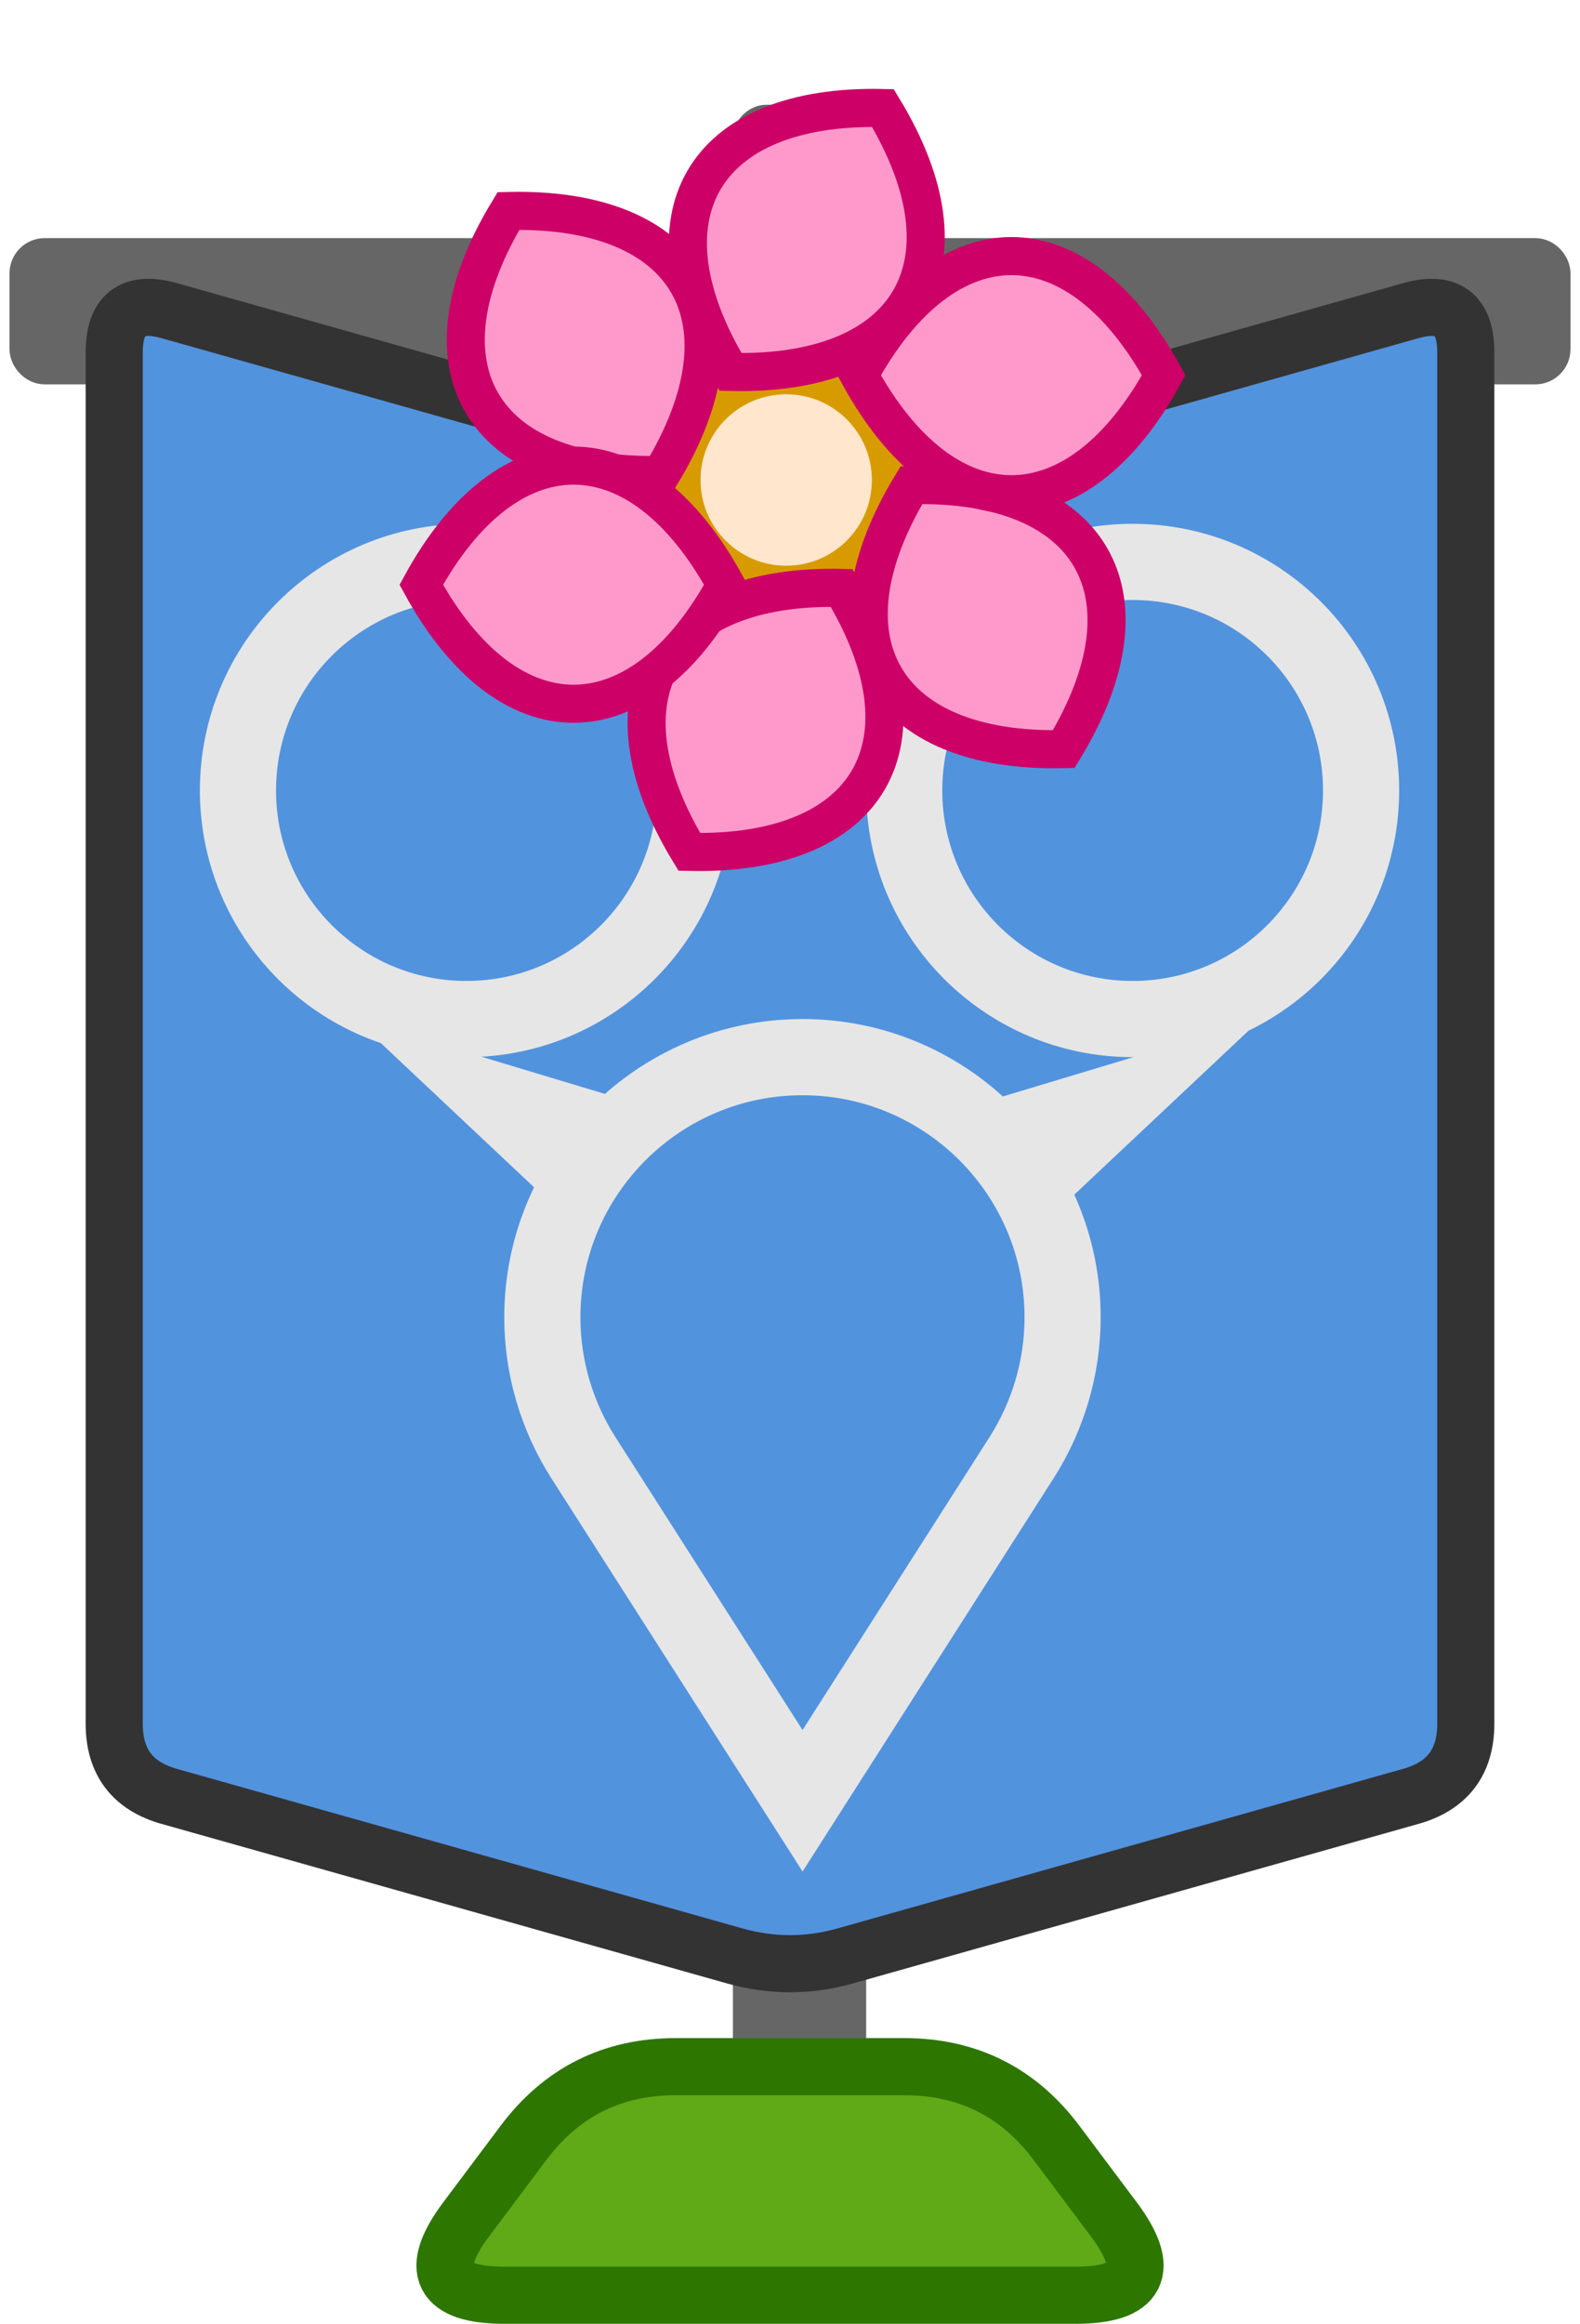 <?xml version="1.0" encoding="UTF-8"?>
<!DOCTYPE svg PUBLIC "-//W3C//DTD SVG 1.1//EN" "http://www.w3.org/Graphics/SVG/1.1/DTD/svg11.dtd">
<svg xmlns="http://www.w3.org/2000/svg" xmlns:xlink="http://www.w3.org/1999/xlink" version="1.1" width="83px" height="122px" viewBox="-0.5 -0.5 83 122" content="&lt;mxfile host=&quot;Electron&quot; modified=&quot;2021-05-26T12:01:46.447Z&quot; agent=&quot;5.0 (Windows NT 10.0; Win64; x64) AppleWebKit/537.36 (KHTML, like Gecko) draw.io/13.7.3 Chrome/85.0.418.98 Electron/10.1.2 Safari/537.36&quot; etag=&quot;eYSW4GVjAGKuVb2JovDd&quot; version=&quot;13.7.3&quot; type=&quot;device&quot; pages=&quot;8&quot;&gt;&lt;diagram id=&quot;iiVMnDBQ_noPuwgKKBrI&quot; name=&quot;大鼠&quot;&gt;7VjbcpswEP0aPyYDCAQ8+pKk6UzaTt1Om6eOArKtKSBXyDb06yuMsEGSb2noZVo/eLQrsRJ7zllJDMA4Le4YWi4eaIyTgWPFxQBMBo4TQkf8V46ydkAgHXNG4tpl7x1T8h1LpyW9KxLjvDOQU5pwsuw6I5plOOIdH2KMbrrDZjTpzrpEc6w5phFKdO8nEvNF7Q0cf+9/hcl80cxsw7DuSVEzWL5JvkAx3bRc4GYAxoxSXrfSYoyTKndNXurnbg/0Zgn1Rh+Hbx7S6WsU3t85hLArudo1SlZy/RyRpFkqwxl/dmhHCy1fi5dNrqIVW+Mqhj0AI5zFwyr/wrx5n6JM4D9a8DSR3Tln9Cse04Sy7cPABc7E83c9TbJBFaog/LNoW9eetB4rS7YnRdsoGyOLb0mSSEvPwLH04bjDCZmkO0xTzFkpBmz2TPAkuosWCRofwwniZN1lEpKEnO/C7WZ4R4lYnmNJ7QBfxpHSsT2vGyKnKxZh+VQbTyWQaymBGrsJxBGbY64FEvihsjVsWQ3IDy/YtZV5gHV0XQAq41VequMD83vI8aJRr7ixWpjtXVuum3n/ZTMcIv6wno7uP1yNbx9HgfXNIKknGpeXSsoY2jstKc4IyuaVNdosCMfTJYqqro0otiZBtWXDKBf0o5kww0oEM6GHluB8CK0AHZXijGa85Z9tf9vIqyzeKV3PxdFEYsZxcVReDdxuF+7dntCSHzTIL1DY3VZaiyuXUwGexktEETvTGXChfFlvVzNSVJk04HcIr0OoHMaxN4Qcz1yhWgiFBoTCvhDyfx1Czk8jlNEM9wkOUKolDDRwgp7koxfNjIqcX1g0y1XpwLe2h1ycu3lGvobR8MoQW8NYHLWWVbOo8nwK524x253SLJOiAAQhMKv1RLWdzSLxM8J9ObKwKzsH+hqytgFZG1wD0JPy9OMhLi8G3Ex80KeoL0H/wBHVOV/EzsVQe0CBWt8DfR1pvyeUbfdfxkI5fv5mLHRZpOnLCO6MCtu63clt7OBR1FWx1CojhtvKqGE8gYEdXHDClBn5U65vrt+li+d2Q5x7fQNQCQSVQAeuby92Azrj6v+fD2dc58G1um8/lxGhFkolV8+c0PcBjNiLVJ+gzx3m5CXrCUVBDEzkE3p2vVjl7plMbNL17MO76e4LDFwFfd2swr8KlpgwMUN9GheiqsL2B5V6LOgPKmHuvxfXUt5/dAc3PwA=&lt;/diagram&gt;&lt;diagram id=&quot;xXkEKjHedIAu_kQj7n2y&quot; name=&quot;小鼠&quot;&gt;7Vhdb5swFP01eWQyNhjyuKRJq6mVpmVb175MLpgPjeDMMSHpr58pJgFMU6KVNdKaSBH3YK7hnnOuHUZoutxecrKKbphPkxEE/naELkYQjjGUvwWwKwGMFBDy2C8h8wAs4keqQKDQLPbpujFQMJaIeNUEPZam1BMNjHDO8uawgCXNWVckpBqw8Eiio7exL6ISdaFzwK9oHEbVzCYel2eWpBqsnmQdEZ/lNQjNRmjKGRPl0XI7pUlRu6ouxvW37LsZQnCXza5n1ya+W3CjTDZ/5pLt1ys+AfcZfwTG/XLqGDDyjKqUG5Jk6qmi7DGuHoDTVLzyhKY2oSqB2FV1pan/saBHRrMvLJXoJBLLRIamPNzXChSB4OzXvvpIIkGcJFOWMP6UC2ECQBDsR9bOIIQxKHMQLtoTPoFzmUtNJO+pFun1OVpd6jeEpMp1SdmSCr6TA/KDfGx1TVRTToVxmhARb5ryI0rF4T7dfobPLJb3B4EynIVVHuU36IJmijXLuEfVVXVmW4ls8EIiWbyQCi2RLDLZ1YatigHrIzfstubBuJ5OHpQZq6hW0wP0pMoTXKQL9IH5u1dxxKf80slvfuSb+022uvgZWre/A8N52RCCxyQNi2iSR7GgixXxilO5bKtNc3CWpT71n7dKzQAPFraB1WkizoQUGktlaIyB7qqA+A7xOo1wtKaUC7o96oSKeafJvFlZoOYU2OEUiD9g53lf1JRzVBidROmtUu9cSSIXnx48kfWqXJGCeFvQ9VrE/XOeUIsnR+fJBB1E7cG/oamz6boaTSmTlAy2oo3fVBYV+VAnfz7HeIK6BORCACyz/zrmniwLx241bqtDFl2qGEgUSCOJ7gbUhHWumig/mibSctPTUw7oZDnYrXXc0uXQ2c2HkoP9zk+Dn/GZ8YPPhp9OHlqkzXDxHdQ/rXZqw7dtpz32rP8VP+Mz40ffqlLCh1vu+vyn7yuHUzbCLnyQf+L7bIR9m7q+1V8C4GQJmK0WCvSNMO6QgDWUBOA7J9qyNhwnMjy8rSvfRBxeeaLZHw==&lt;/diagram&gt;&lt;diagram id=&quot;MNHYUNkXhaHUs3ft2DeV&quot; name=&quot;店老鼠&quot;&gt;7Vxbc9o4FP41eYxH1sWXxwSSdLfTbneynaZ9c7AAbwnOGCdAf/3KIBnrAthEArYTMpPBsixZ5zvf0ZHOEReo97S4K5Ln8ac8pZMLCNLFBepfQBgHkP2vCpbrggDxglGRpesif1Nwn/2ivBDw0pcspTOpYpnnkzJ7lgsH+XRKB6VUlhRFPperDfOJ3OtzMqJawf0gmeil37K0HK9LIxhuyj/QbDQWPftBvL7zlIjKfCSzcZLm80YRurlAvSLPy/W3p0WPTirZCbnc/XydL8GP8Y+7L3+jPy9n5d3T3eW6sdstj6BBCovex1H68fscfO7/O/z68Is/Al6TyQsfVJlkE/H+BZ2WB/eXPXy5fljg/OPiKonLB5z88/jV0B8XQLkUUh28FK+0asO/QNd0ml5VSLHLNEue8mn6zzibshvj8mnC68zKIv9ZI0DWT91mE/l+L5/kxaoHRK4IJj12Rx/nLiHRVFIHPuo7mj/RsliyCvONEhD+zLiBvygr6CQps1dZiRKui6O6ubqHL3nGXg8CThsU8XY4a7BQItHELH8pBpQ/1QRIaQgGckMwVhoqk2JES60hBkiybFR7rirMtr8wxnI/KAY736sekKhPdtdXxyEEtLW+2j7u1j6U3599WUtEXDV0YlO0IkcHYhKkMWVYmQMbzDR3iPdTk5mp5+rromLS9XyclfT+ORlURXNm4XfRErGSIi+Z4ueMvn1ITMSMSdSL4/bErIVEi5IudnJTkAfHMnkQx7bB3cDXuatyrEnThiIcgDM5pth9ciK5wwh7IdkveuIJp0CS/g4j2Vb6Rp74mvAf83RphWTGR3RSa2CzVpj/Qg8BesjmvAaq1E8JDTvivVNM7eGOFRMb6lj7INCRjizwzDiEwKnkGxRjI9eQuPH75OZESBAFCWhAwuSt+MACFGT2Kfj87TG9X4Qf4uv7P/76ERSXkU0ohONcSX32k5aDsbjQQBoVSZox8QrxT/Mp1TDhhdsAdAUTAkg2jgB5JNLto4EyGLuamsJ3oHSghJ9UW7ZAQ0ksAI+Dkr6kYsskK1OYuT99zjxcK5LZ83phPswW1ZrPoAy6yYzDGwJ2qpSiFLe3/Zgxp717AzprBVS1AurcNRjZwJlbCfejJNzK2Txbie5N0x4mOxyQLTCbQHUHEYpkiCLiRUhDCSEdJVFmHSWoeyXjZJrO3LEXt/CDLC43IDCC3XG5UYupPdiBwscg1JE28BG54iNuMZcKubcSe4fptAHIJTHQtB9UfyaggtXHKVAh8uJQxor4nphkm3AZ1oUodEXMDnC9nSaBcZfyCCzxsYcU4Qehye88KldgiwXCMbiyxXrVpNhGI2d4wQh5vrx/hVDoAd22mXwNd2SJzwMv08r71LZN7Fw14ArjdrYN1kS0jhjS1wznPhvx5Z5DsIgXB/Hmo05KDA7UuG1Y9cVH9BxRm1XYJnbGpbcVMgklaHM2OpegGaOTOtXFikFsGzdDUFlJtIyb2QoNCWvxjn1L7LX4I/Qi2ODygWqAArnZKDiqGuA2+6jvatBYE6q09T0QhRhHIEYEHGwNQv+0atDC+3pXA2miV9QgOBT4004Dvr5GpUmhg2Jr68i3GrfZHaW2oXe1fDr4gEqiB9BjZaaVlZVQmXkMbchtReaXpxK6Gio+vdBhi9WRk7iXccUjYQQMC6bb2zjudchmOwSiwCOhghL0ANSAgnHtZUv5G5ti+2jZjEf9DmihGJ8rVPrCZVgh4WzKgjbzbVrEKjWsq48VHwp21gIlyREaMnAig1m1kYBjHkKL/MJD/dRK9lLaMHe9aJGxl6dFBWo2HdXPJkXJs8mNHi6Ju+UHi5GcjYerrEh85BG5kdY+rmJLDE1ZShJGobI7A8ieN1PrY096wk1aLmyRrnkaLVZsTxgEIEp+R+0W218WtJuQfU3Z0m51y1DVVsOm1Z4n3Oi3r3tT48Rh1rmvuwQan1xFIrakmWkhJY1BACBkigACQPwr1MG36559hiMPykpbBYp8PVwOhbrI+UauIkp+G0/Lll00ZA+ttnE7C/5cTBqWkz9heOhepHpShSgN2TJn6gvzdBu3psmxA0kXWfnA71bfv1ffq0ML68v+onGvv+QX8mE1dqeeraV+fiNdVXY936CrspfqTFfVFw6OMY22cBOL/GWa1rrzxnlNUjDAPl1mPDUCH5OQrNI2iwF3MBF0OqvBQNEpQ+a7IbruO9t2tXlaRNs32AC/O4u5Sy70GzOeD8BM8Z0h1rOQRKsSZhaOcpmj4hpk45dfmT5+a5m07mYjqDs8bK0nmspZl6KMn3I22oF+EPRAh5RqdFbzjHpouN6/6jzPRJGWYaqm5dg66KyetQJ7Djojpf6eg8gYKPXhMQ4iH1HPFSs2ZJ8oerP+M7UvlrVnV12sXTtIxPXGt1tdLZtXqkO3+W2B/y23YGSLW+rJe0gcbaBANTS75zcE1CEKF2PrSPxuVERYSf45BhV1r8Rt+MT2mYUW/kzHuMgBaZ4Kzr7uamID85wlu9tMqugeoRqk9DF6NO4S30QQX7lEQp2UNztWTRfSEKL0XcUnbeextwsZOxOwapwNqn7Ucx3CxJ5mj7Br2OPMstYw8fzVwp5/lMgFVDZ22yex7W4XK+3a2pQhRDvJwrs6cAZll5ufy1pX3/zmGLr5Dw==&lt;/diagram&gt;&lt;diagram id=&quot;5za4Ox6eI7VW391doEJH&quot; name=&quot;雷&quot;&gt;7VvRdqo4FP0aH3UBAdHHamtbp7ertTPt3KdZEaJmCsYVYtX79TdIUDBRwRbBzvAiHCAkZ+/sc07AGuj6y1sKZ5MfxEVezdDcZQ1c1wxD14HBf0LLKrLYphkZxhS74qKt4QX/QsKoCescuyhIXcgI8RiepY0OmU6Rw1I2SClZpC8bES/91BkcI8nw4kBPtr5hl00ia8uwt/Y7hMeT+Ml6sx2d8WF8sRhJMIEuWSRM4KYGupQQFu35yy7yQufFfukPnuE9Hf6wfz4sOoguPd0n9aixXp5bxBA+oDcXgxqO495TNGVHn6Z94AAPY48c7kGnP3De+1fXq+5wOdFMzfXp86aZbQ+ES9gqbpWS+dRFYSNaDXQWE8zQyww64dkFZxa3TZjv8SOd7waMkvcNHtyTnRH2vC7xCOXHUzLlt3UyDjH2DqIMLROYi+HdIuIjRlf8EnHWaIrhCEYbljhebPmhx6BPktyIjVBwcrxpe+tQviN8qvbvyCLW3f0v/fXWnN/88Rfr/0le6ropOXgBseTjwkBXd8rKg7qeF3XALS6mfM5jMuXHAZmH9g6kjlARS9vcFFOjZoDmelPy47BvMxMExCPfEMSWCaLgh1kYPeyzIrFAAR9RhxIGhcW0qgEMSM9cAEwJGFM1cQsDplUyMPWKIGPY5SFz/+988K5dvf98aj7evV6/tW/NQV0pqHXIE4w8GrpPL5WPPC8X9shlMo4mkZc40VtvSk4cdOhFqKhyBO0KimiF4CpRW5Uj0HMlnefS1uoAVqbkYu/vx/rDPHi2Rr3+2+PA/8d+qRsSXgjSXHL7+ZQ1A2d4M7z2RMf5AoNZVJCO8DLkmIJAeSLtQZ/lKF70tKq25OJFhXpxualcnX4zlwPQLs3lamWUXc5nWrHJjaJCLRTmwnRWP2G9oLwppx5ChsL8m2JR5lxUyp8MxZC4q/NGvWZ1Ffigz7LPwJZ1FHVbgbpdFOoZ1mOCCZyFux4hswfsY3ZKgprMRvXWuraPclHjS+r8/EC07UYaCmC05QloyVCAZkFQZKi60dS9Ct8k1DZLywed/lVuRW7qzYTs1ITLLAV7YxtFHifBR/p9hsqP4glPBPPuJerwnTqhuTMrAjKnDhJ3JbXnWEPmTl8YpGPEpIbWsG6GfTrSGer3/zjSuyX8yUjvNnRmpI0MZdwnS/809IIs21pfbxeqopakooo0pi0T5SteQKkzMXlyhXlMsTVFFpgvI49t56ZAiRmNGosMZfwZUpoqQVRqrqMGyTgO0mdD4KmOrUoMvMBsR401+B/rb5jvqLHOsLh2hnxnn/gWKLFlJkLq5WxZYofE+5okSJ3rZgi8CWRD52IHeg9wiLwnEmARS4eEMeKHmHp4HBoc3lNEE3dciROMzCSGhF9gbT5vC+OwC4PJ5mOuOO77y3H4jWADk8BuYIdMg8bI4xfuo1cy1DcPRXfZu4exyUEwrdG20wzT9IZmSCSLYUjFcasgkmWJ45ePeQQ5T9/vxDjC/VfR/tmpAIyWggfadpPfnhbFCbV6yqu4ofAU/FYnw0Lm5RNRKT69HuBbjujWzMu48sVHPZAMK6bVx/xEnUHAaWlrO5myhH203vZxqTCKVF2UjAxvGi+KK0opqBgpzq4b/HD7L4aoptn+FwTc/AY=&lt;/diagram&gt;&lt;diagram id=&quot;ADvy3C08bkmg_wlJoaC9&quot; name=&quot;旗帜&quot;&gt;7Zttc6JIEMc/jS+l5omBebmaZDe7d3te4u3W5k0KZVQu6BAkidlPf4OAgjMoRIkxF7dqSxoEpv+/nu4eSAt3p4vPoRNM/hQu91sIuIsWPmshRExb/h8bnhMDBjAxjEPPTUw5w7X3m6dGkFofPJfPCwdGQviRFxSNQzGb8WFUsDlhKJ6Kh42EX7xq4Iy5YrgeOr5q/em50SSx2sha279wbzzJrgwpS/YMnOHdOBQPs/R6MzHjyZ6pk50mHeN84rjiKWfC5y3cDYWIkm/TRZf7sVczj/WHz+0b1p78feUP7Mu//F8wYu3kZBd1fpIO7tHxH9LhDsbZuEI+i3ZeDTx6c2+Q+Wr7HXz59uPT5fQm+IruhmHv+Wen6/27Os36DlKXRM/ZWZc+5PFJQAt3niZexK8DZxjvfZLISdskmvpyC8qv8ygUdyulpCc7I8/3u8IXodxeaoA7FYeYeYeHEV/kaEiH95mLKY/CZ3lIuhfRdDgp68hMt5/W5MBM9EmemszopLSOV+deO1R+SX1aw78ahYX7XEvjMj2vzRs4/dV2v11fOmHXAneuyevpCV+ip+uFMs49MZPbc/EQ2zsjMYsyjVsIJ5/Vr3N76PKzQUXernpmq1sro4GhvYEGVtAwNWAAc38wtEKpYDQp1BOfRyehE7I3QpiqIWxrItg0qL2/UuzSwm3SIR1/+LV/dX7fxzdUE1KDaNrYLK29hQqwxC72ZNr8wxlwvyfmXqr8QESRmErFsgM++d443hGJTYImThCfLJJs8d8ivqFOwENPepGHeXtvbdRSOU+KCGDI8oPlP7bc6YTDtMiAcToZ+V7wI72BUEROetdtaAMFarw8Jh8TG3R2zhgkVMezjSjBYMWtwmNRynIMyucXUOQWm6bCLdFmnoaoRQoyj96Mt+uiWwtT/IFpFUwpcBi0dJiiM4sCoE7Uo+VnL3zRm8VXmx5VlEa+01xtrL0HuhvnDMZ5xIMNDmPTLgRzWI+8Bc/aL6gQpBKmK8PW0NI13wm/RQLPzi1IbR2Bq5JAdfVWnWokeGKYGykeKaxZUGXNPkCC147BUnQOnagx1Bx4NbsNbe+f+/vr8Htn8TnoR+2sOt3GWtzMBvq6Lj8lMXVGItX1tEr0XDX4TnGY5Toz04BWUWimTiomMbKh5rUmdH+t9Y5WxS51tDrRq07crubeXswqv2N6rEJLebisPl2M42UsY+DMvaHhhiLYMRdudjrcqdHppOsReaGpZro8p/G/GvqXRVGpzhAWIqWtNqcQGjYjkEFELZmfKdTMkBgaDDBkWhAxBLBFmkJCLS7fMxIYHIUJ/FaZ0CaOCgnsiEiQekiUlfg6/ctKq+bmClzgwlKwQJaBkQ0gMC2AgEU02QIzAxBAbWYxBm2bHaCM149OXbngTvjKtVWFtlSexgvmfHeZ7syD5CnHsl6vQF1z4NRfW2PFGQVZVGWHqLCgxvII+1AmCUdEj6bMzQyGi1/90WPv1oGjvz71vNuLNtL33+14DalW9JZFqv6qZDcPp9Jxl3fWG3SZiEnCtHRtl+ZEWm7tINSeQrbcDdMFK9B16B576+AP0WMXZX3dBlvvZbO6l6s02NulPLEGWz+YCuuM76ibqtlgb4fs9Bts/fgqrFK9IyTqNtgHYuLNNtj68X102C8rmF4wWbzNDls/OoUK2WA3XUmdRt9WG5S6nByzodb3BhXW6v8Pwry9flqtike+eOL1lsLKgtS68ns+/N538X1v/rNv9wamr3mq+XIU1PSvwLEh8WjE6XCog8K12ABUfhVnize35HViFGdwRKmhdry6bJ7Z9iFAK0eFIj9pi+o1Nvt7CzHLYIxSy0YmIybdeGZLbAMAghi1KLMQIbbiRoINCiglmNgQ2DRbWij0TjJfMijTIaHANOVRDTm5wvS3i3Rt/RMIbxZx91bIMxcmQnUdIA4O+VPX4+vCJy15N0Lk4oKxblcXIt0uAMu3LHNVUvW318rxKy94iGGaGCNoEWASvFEYYwMwWehghAGyTCJLGjWUqJGBU4imA/TM2uFUeCHyQ2id0MjA9lpoZQHJNlBOahOr60mvrTR6v0q3G5UaEQOUxzRCsrPNKX10nSs8pPvQWauzYRcimhQTuG2QvM5ZhXtEpSssw5+s0qxRpU0Dg9KIhsCAeaWzl3SOqHSFRwEfSutjuig02Ghn4StKLTfXfwm53Jf7Q1N8/h8=&lt;/diagram&gt;&lt;diagram id=&quot;cOYOlRvVdfznJdaOvx_r&quot; name=&quot;藤蔓&quot;&gt;7ZpZc+I4EMc/DY9x2ZbPx4QMc+1kZysPc7xMKbbAmjGWVxZg9tOvhGVsWQ7XxDCVgocU3ejs/6+F3GEExvPyLYV58onEKB3ZZlyOwP3I5i+H/xWOdeWwHL9yzCiOpatxPOL/kHSa0rvAMSqUhoyQlOFcdUYky1DEFB+klKzUZlOSqrPmcIY0x2MEU937BccsqbyB7Tf+dwjPknpmywurT+awbix3UiQwJquWC7wZgTElhFXv5uUYpSJ2dVyCh+RfP3iI7fipWL7/dPv9PilvqsEmz3T558vXx/jhp1d++Jh/XP4NJzGMbkQHsYAlTBdyV08zuSa2rjda74eijO2d31ziAj/VXU9ZE9DWpK2IkkUWIzGKOQJ3qwQz9JjDSHy64qxxX8LmKbcs/rZglPzaSsSDezfFaTomKaHczkjGu93pe9wdMEQZKlscyA2+RWSOGF3zJjXmgYyLpNx2pL1qmLFqEJI2L7UTSk5n27GbkPI3MqpHgGJpAV5iHoRjVD5K0VDTD8U8k6QpBSCUJWRGMpj+RUgupfuJGFvLzIcLRlRhUYnZV8GAEbiutL917PtSQrIx1i3jM6KYxxNR6VMxAaJVxqNdTRAGYe2oZvDtraOZYmOt21Z3EpTFt+Lo4WZESVFUrgkWAm4atNEc2SB2URA7IhKLeV5HDNKIe6IFXW5SoGG81XHi3k4A6AV7FxMFWdAI7UqAqp0QcCf9FKWQ4aV6VPaRLLt+Jpivb5s1IAwMzw+bl6skEbB9wwnUQRmkM8TkOA2iPNxw3WqWiwbFjpk7+QpMp5Nw1YhN+m13fVBG9kbVsrQU0QU/JUP24bYTereNvLUH91dHoNPhwDOH4c3tzAPMM/DmHHIkvwyC20PactRDurEPP6QbOtXj2Hb34HlCJrw2orWbiD8Q0VZnntA7A9HuH0D0KdeO54j2r0QfTXR9dg5N9HnOaP8CRCs8/wbL6t3BvKJ87HVj+5j40iiD/i+BYVEOLoBy95nwt64bloLz9bpxANGOeabrhn8BovW6mUa4XnZq16QSmIt283ImaqPGNCWrKIGUGQUPC/thP1PWUgtfnWLBdIq8KOpD6d4P70zzaJQOr3IBoD6g2/UDe7vK1VfkeoEaV79AjqaQiDHP7MHKXLa7H4p9pcoOFk+wwJGxyQAU/yB8ZI0BHTPeNcZ8d50KZweWySQMx+M+WMZj0/S8zUSMHwAkEwdUPzy7Q38EPba476pZHBqOjpBneH4PRd5QFHlXSU+VlN8BA/XWbDqGd3lJ/dcr6c3Amjq2YXfP+dCwL69pcNX0VE1tyzDVPLUDxwgur2n4ijUNB85TYHTSNPCMngvZmSUF+j8er5IemqZmV9LQH1RSbjY/QKgem5pfcYA3/wM=&lt;/diagram&gt;&lt;diagram id=&quot;j0Sq_FJHLu5UEqGVqijA&quot; name=&quot;猫猫噗嘻&quot;&gt;tZRNb4MgGIB/jccmChub19p2plkv9bBdmaCSIVjE+fHrp0HjCNtlqRcCDy88vC+KB6Oye1G4Ki6SUO4Bn3QePHgAhAiM7QR6AxCcQa4YMShYQcIGOkN/pg0jtLYCtZRcs8qGqRSCptpiWCnZ2mGZ5La1wjl1QJJi7tI3RnRh6DN4WnlMWV4s5gCFZqbES/CcSV1gItsfCB49GCkptemVXUT5VLulLv3r7bxHl7Y9+9f63Qen2+d+ZzY7/bEEHAQZkjBGIq6v/dD0NVG7B+P/wryZk9KY8eX8igp9X9+j48umJO/h+3VJ4Pg+5Pi5bZYfcnwFFmQ7n+/6KN7QBx0fxWo7nXt9GU7pdj7glrMZ2H98Y2f9fceB9QbC4zc=&lt;/diagram&gt;&lt;diagram id=&quot;Q42KfUyvioba38ASM4ib&quot; name=&quot;无鼠机乐次&quot;&gt;ldG9DsIgEADgp2E0UUjQzvVv0NjEQVdSzoKhPYJoq09vDa2VuOhC4OM4uIOwtGxWTli1RQmG0LFsCJsTShNO2/EF9wCcdVA4LQNNBtjrB3Q47vSqJVyiQI9ovLYx5lhVkPvIhHNYx2EnNPGtVhTwBftcmG89aOlV0BmdDr4GXaj+5glPwk4p+uCukosSEusPYgvCUofow6xsUjCv3vV9cecNZCrjt4wtd+K4Q8vtKCRb/nPkXYKDyv+aup0MT2sX0f+yxRM=&lt;/diagram&gt;&lt;/mxfile&gt;"><defs/><g><rect x="-11" y="56" width="105" height="5" rx="0.75" ry="0.75" fill="#666666" stroke="#666666" stroke-width="2" transform="rotate(90,41.5,58.5)" pointer-events="all"/><rect x="1" y="13" width="80" height="5.68" rx="0.85" ry="0.85" fill="#666666" stroke="#666666" stroke-width="2" transform="rotate(180,41,15.84)" pointer-events="all"/><path d="M 41 120 L 26 120 Q 21 120 24 116 L 27 112 Q 30 108 35 108 L 47 108 Q 52 108 55 112 L 58 116 Q 61 120 56 120 Z" fill="#60a917" stroke="#2d7600" stroke-width="3" stroke-miterlimit="10" transform="translate(0,114)scale(1,-1)translate(0,-114)rotate(180,41,114)" pointer-events="all"/><path d="M 2 41.25 L -2.19 26.39 Q -3 23.5 0 23.5 L 72 23.5 Q 75 23.5 75.81 26.39 L 84.19 56.11 Q 85 59 84.19 61.89 L 75.81 91.61 Q 75 94.5 72 94.5 L 0 94.5 Q -3 94.5 -2.19 91.61 L 6.19 61.89 Q 7 59 6.19 56.11 Z" fill="#5293de" stroke="#333333" stroke-width="3" stroke-miterlimit="10" transform="rotate(90,41,59)" pointer-events="all"/><path d="M 31.95 45 L 37.74 69.6 C 37.84 70.05 37.89 70.5 37.89 70.96 C 37.89 72.54 37.27 74.05 36.15 75.17 C 35.04 76.28 33.52 76.91 31.95 76.91 C 30.37 76.91 28.86 76.28 27.74 75.17 C 26.63 74.05 26 72.54 26 70.96 C 26 70.5 26.05 70.05 26.16 69.6 Z" fill="#e6e6e6" stroke="none" transform="rotate(-60,31.95,60.95)" pointer-events="all"/><path d="M 51.95 45 L 57.74 69.6 C 57.84 70.05 57.89 70.5 57.89 70.96 C 57.89 72.54 57.27 74.05 56.15 75.17 C 55.04 76.28 53.52 76.91 51.95 76.91 C 50.37 76.91 48.86 76.28 47.74 75.17 C 46.63 74.05 46 72.54 46 70.96 C 46 70.5 46.05 70.05 46.16 69.6 Z" fill="#e6e6e6" stroke="none" transform="rotate(-300,51.95,60.95)" pointer-events="all"/><path d="M 41.66 55 L 53.18 73.02 C 54.58 75.22 55.33 77.77 55.33 80.38 C 55.33 87.92 49.21 94.04 41.66 94.04 C 34.12 94.04 28 87.92 28 80.38 C 28 77.77 28.75 75.22 30.15 73.02 Z" fill="#5293de" stroke="#e6e6e6" stroke-width="4" stroke-miterlimit="10" transform="rotate(-180,41.66,74.52)" pointer-events="all"/><ellipse cx="24" cy="41" rx="12" ry="12" fill="#5293de" stroke="#e6e6e6" stroke-width="4" pointer-events="all"/><ellipse cx="59" cy="41" rx="12" ry="12" fill="#5293de" stroke="#e6e6e6" stroke-width="4" pointer-events="all"/><ellipse cx="40.8" cy="24.7" rx="5.5" ry="5.5" fill="#ffe6cc" stroke="#d79b00" stroke-width="2" pointer-events="all"/><path d="M 41.88 4.1 C 33.55 8.66 33.55 15.54 41.88 20.1 C 50.22 15.54 50.22 8.66 41.88 4.1 Z" fill="#ff99cc" stroke="#cc0066" stroke-width="2" stroke-miterlimit="10" transform="rotate(30,41.88,12.1)" pointer-events="all"/><path d="M 39.71 29.3 C 31.38 33.86 31.38 40.74 39.71 45.3 C 48.05 40.74 48.05 33.86 39.71 29.3 Z" fill="#ff99cc" stroke="#cc0066" stroke-width="2" stroke-miterlimit="10" transform="rotate(30,39.72,37.3)" pointer-events="all"/><path d="M 51.38 23.9 C 43.05 28.46 43.05 35.34 51.38 39.9 C 59.72 35.34 59.72 28.46 51.38 23.9 Z" fill="#ff99cc" stroke="#cc0066" stroke-width="2" stroke-miterlimit="10" transform="rotate(-30,51.38,31.9)" pointer-events="all"/><path d="M 30.21 9.5 C 21.88 14.06 21.88 20.94 30.21 25.5 C 38.55 20.94 38.55 14.06 30.21 9.5 Z" fill="#ff99cc" stroke="#cc0066" stroke-width="2" stroke-miterlimit="10" transform="rotate(-30,30.22,17.5)" pointer-events="all"/><path d="M 52.63 11.2 C 44.3 15.76 44.3 22.64 52.63 27.2 C 60.97 22.64 60.97 15.76 52.63 11.2 Z" fill="#ff99cc" stroke="#cc0066" stroke-width="2" stroke-miterlimit="10" transform="rotate(-90,52.63,19.2)" pointer-events="all"/><path d="M 29.63 22.2 C 21.3 26.76 21.3 33.64 29.63 38.2 C 37.97 33.64 37.97 26.76 29.63 22.2 Z" fill="#ff99cc" stroke="#cc0066" stroke-width="2" stroke-miterlimit="10" transform="rotate(-90,29.63,30.2)" pointer-events="all"/></g></svg>